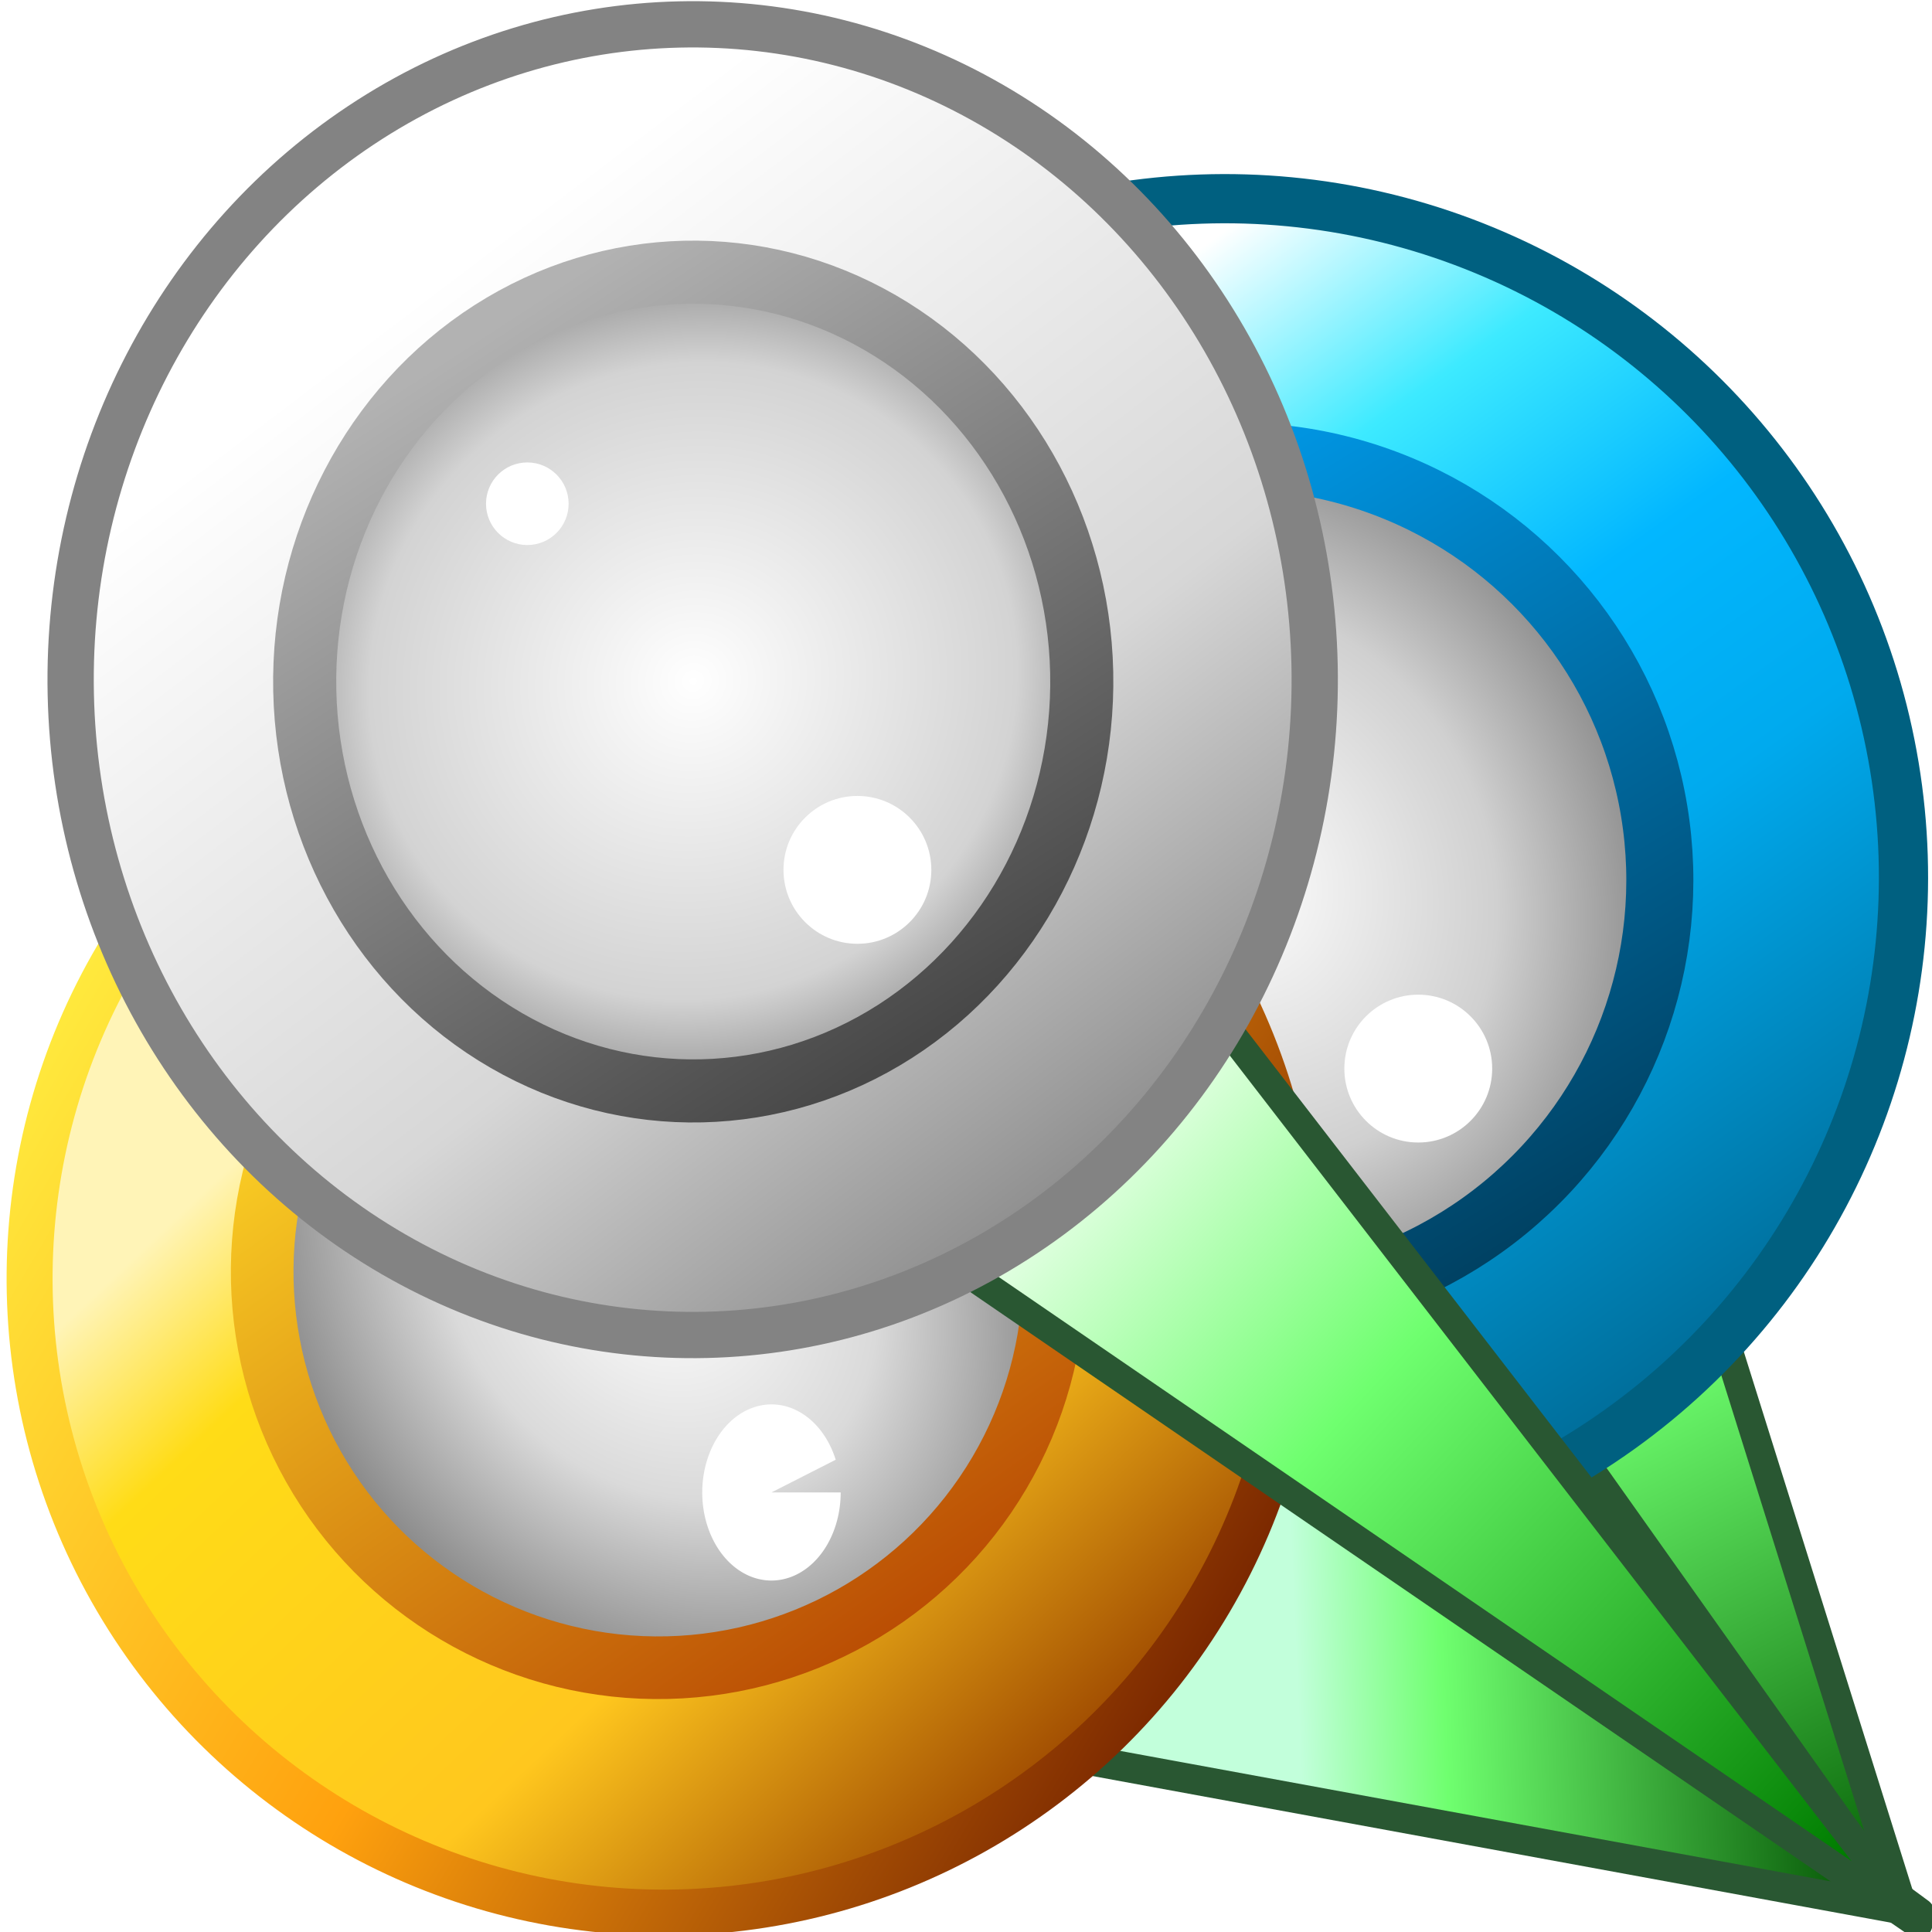 <svg width="64mm" height="64mm" viewBox="0 0 64 64" xmlns:xlink="http://www.w3.org/1999/xlink" xmlns="http://www.w3.org/2000/svg"><defs><linearGradient id="m"><stop offset="0" stop-color="#7b2800"/><stop offset=".503" stop-color="#ffa10e"/><stop offset="1" stop-color="#ffe93d"/></linearGradient><linearGradient id="l"><stop offset="0" stop-color="#ffd827"/><stop offset="1" stop-color="#b33f00"/></linearGradient><linearGradient id="k"><stop offset="0" stop-color="#009dee"/><stop offset="1" stop-color="#003753"/></linearGradient><linearGradient id="j"><stop offset="0" stop-color="#b2b2b2"/><stop offset="1" stop-color="#484848"/></linearGradient><linearGradient id="i"><stop offset="0" stop-color="#6fff6f"/><stop offset="1" stop-color="#005800"/></linearGradient><linearGradient id="h"><stop offset="0" stop-color="#c2ffdb"/><stop offset=".255" stop-color="#6fff6f"/><stop offset="1" stop-color="#004d00"/></linearGradient><linearGradient id="g"><stop offset="0" stop-color="#fff"/><stop offset=".468" stop-color="#dadada"/><stop offset="1" stop-color="#6e6e6e"/></linearGradient><linearGradient id="f"><stop offset="0" stop-color="#fff"/><stop offset=".513" stop-color="#d0d0d0"/><stop offset="1" stop-color="#676767"/></linearGradient><linearGradient id="e"><stop offset="0" stop-color="#fff"/><stop offset=".741" stop-color="#d3d3d3"/><stop offset=".994" stop-color="#8e8e8e"/></linearGradient><linearGradient id="d"><stop offset="0" stop-color="#fff"/><stop offset=".399" stop-color="#6fff6f"/><stop offset="1" stop-color="#007d00"/></linearGradient><linearGradient id="c"><stop offset=".201" stop-color="#fff4b7"/><stop offset=".341" stop-color="#ffdc17"/><stop offset=".705" stop-color="#ffc71e"/><stop offset="1" stop-color="#9d4800"/></linearGradient><linearGradient id="b"><stop offset=".137" stop-color="#fff"/><stop offset=".313" stop-color="#3deaff"/><stop offset=".492" stop-color="#02b7ff"/><stop offset=".665" stop-color="#0ae"/><stop offset="1" stop-color="#006d99"/></linearGradient><linearGradient id="a"><stop offset=".142" stop-color="#fff"/><stop offset=".669" stop-color="#d7d7d7"/><stop offset="1" stop-color="#8d8d8d"/></linearGradient><linearGradient xlink:href="#a" id="x" x1="10.148" y1="5.12" x2="35.432" y2="39.969" gradientUnits="userSpaceOnUse"/><linearGradient xlink:href="#b" id="o" x1="23.651" y1="14.587" x2="43.913" y2="55.855" gradientUnits="userSpaceOnUse"/><linearGradient xlink:href="#c" id="s" x1="-20.459" y1="-18.821" x2="-60.891" y2="-30.538" gradientUnits="userSpaceOnUse"/><linearGradient xlink:href="#d" id="w" x1="34.063" y1="36.533" x2="60.969" y2="61.622" gradientUnits="userSpaceOnUse"/><linearGradient xlink:href="#h" id="r" x1="40.025" y1="51.3" x2="61.612" y2="63.024" gradientUnits="userSpaceOnUse" gradientTransform="matrix(.664 -.334 .43 1.419 -5.78 -6.461)"/><linearGradient xlink:href="#i" id="n" x1="54.059" y1="45.594" x2="62.957" y2="63.336" gradientUnits="userSpaceOnUse"/><linearGradient xlink:href="#j" id="z" x1="15.555" y1="11.552" x2="30.07" y2="35.01" gradientUnits="userSpaceOnUse"/><linearGradient xlink:href="#k" id="q" x1="28.995" y1="22.531" x2="41.349" y2="53.158" gradientUnits="userSpaceOnUse"/><linearGradient xlink:href="#l" id="v" x1="-28.175" y1="-18.696" x2="-56.278" y2="-31.224" gradientUnits="userSpaceOnUse"/><linearGradient xlink:href="#m" id="t" x1="-62.22" y1="-25.308" x2="-18.692" y2="-25.308" gradientUnits="userSpaceOnUse"/><radialGradient xlink:href="#e" id="y" cx="22.484" cy="23.108" fx="22.484" fy="23.108" r="13.917" gradientTransform="matrix(.545 .855 -.886 .56 30.701 -9.074)" gradientUnits="userSpaceOnUse"/><radialGradient xlink:href="#f" id="p" cx="35.62" cy="35.459" fx="35.62" fy="35.459" r="15.154" gradientUnits="userSpaceOnUse" gradientTransform="matrix(.378 1.168 -1.024 .332 58.477 -17.902)"/><radialGradient xlink:href="#g" id="u" cx="-40.187" cy="-25.201" fx="-40.187" fy="-25.201" r="14.157" gradientUnits="userSpaceOnUse" gradientTransform="matrix(-1.137 -.425 .351 -.937 -77.03 -65.9)"/><filter id="A" x="-.621" y="-.621" width="2.241" height="2.241" color-interpolation-filters="sRGB"><feGaussianBlur stdDeviation=".707"/></filter><filter id="B" x="-.663" y="-.535" width="2.325" height="2.069" color-interpolation-filters="sRGB"><feGaussianBlur stdDeviation="0.707 0.726"/></filter><filter id="C" x="-.621" y="-.621" width="2.241" height="2.241" color-interpolation-filters="sRGB"><feGaussianBlur stdDeviation=".707"/></filter></defs><path d="M63.11 63.396 51.699 27.01l-10.845 4.995Z" fill="url(#n)" stroke="#295732" stroke-width=".945" stroke-linecap="round" stroke-linejoin="round"/><circle cx="35.273" cy="35.309" transform="rotate(-9.414)" r="22.482" fill="url(#o)" stroke="#006080" stroke-width="1.63" stroke-linecap="round" stroke-linejoin="round"/><circle cx="35.62" cy="35.459" r="14.044" transform="rotate(-9.414)" fill="url(#p)" stroke="url(#q)" stroke-width="2.221" stroke-linecap="round" stroke-linejoin="round"/><path d="M63.59 63.365 33.495 41.223l.584 16.722Z" fill="url(#r)" stroke="#295732" stroke-width=".985" stroke-linecap="round" stroke-linejoin="round"/><circle cx="-40.456" cy="-25.308" r="21.002" transform="rotate(-149.458)" fill="url(#s)" stroke="url(#t)" stroke-width="1.523" stroke-linecap="round" stroke-linejoin="round"/><circle cx="-40.187" cy="-25.201" r="13.12" transform="rotate(-149.458)" fill="url(#u)" stroke="url(#v)" stroke-width="2.075" stroke-linecap="round" stroke-linejoin="round"/><path d="M63.544 63.74 40.246 33.555l-8.446 8.44Z" fill="url(#w)" stroke="#295732" stroke-width=".945" stroke-linecap="round" stroke-linejoin="round"/><ellipse cx="22.467" cy="23.045" transform="rotate(-1.339) skewX(-.133)" rx="20.607" ry="21.709" fill="url(#x)" stroke="#838383" stroke-width="1.533" stroke-linecap="round" stroke-linejoin="round"/><ellipse cx="22.484" cy="23.108" transform="rotate(-1.339) skewX(-.133)" rx="12.872" ry="13.561" fill="url(#y)" stroke="url(#z)" stroke-width="2.09" stroke-linecap="round" stroke-linejoin="round"/><circle cx="17.468" cy="16.687" r="1.368" fill="#fff"/><circle style="mix-blend-mode:normal" cx="29.039" cy="29.412" r="1.368" transform="matrix(1.79 0 0 1.79 -23.577 -23.832)" fill="#fff" filter="url(#A)"/><path style="mix-blend-mode:normal" transform="matrix(1.79 0 0 1.79 -26.424 -3.209)" d="M30.32 29.412a1.28 1.63 0 0 1-1.159 1.623 1.28 1.63 0 0 1-1.38-1.314 1.28 1.63 0 0 1 .898-1.872 1.28 1.63 0 0 1 1.549.958l-1.189.605z" fill="#fff" filter="url(#B)"/><circle style="mix-blend-mode:normal" cx="29.039" cy="29.412" r="1.368" transform="matrix(1.79 0 0 1.79 -4.998 -17.249)" fill="#fff" filter="url(#C)"/></svg>